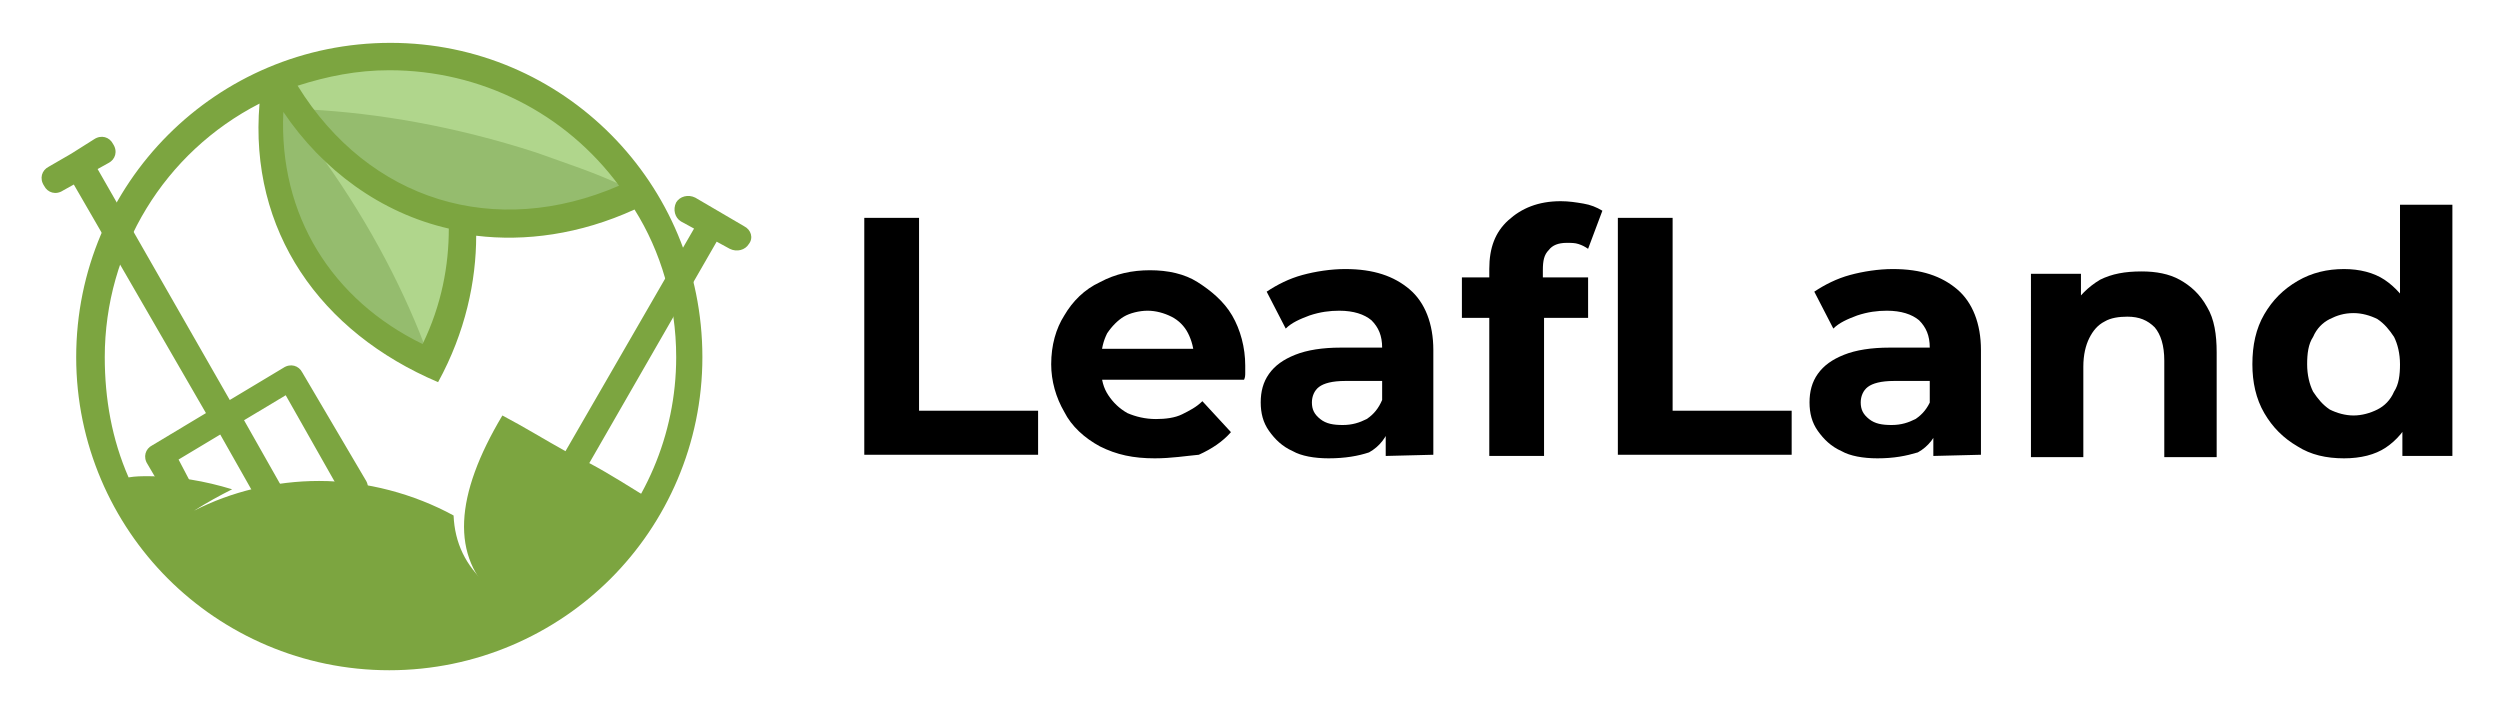 <?xml version="1.0" encoding="utf-8"?>
<!-- Generator: Adobe Illustrator 18.1.1, SVG Export Plug-In . SVG Version: 6.00 Build 0)  -->
<svg version="1.1" id="Layer_1" xmlns="http://www.w3.org/2000/svg" xmlns:xlink="http://www.w3.org/1999/xlink" x="0px" y="0px"
	 width="210px" height="60px" viewBox="0 0 210 60" enable-background="new 0 0 210 60" xml:space="preserve">
<path fill="#B0D68C" d="M32.6,5.7c-2.8,0-5.4,0.5-8,1.3c6.2,10,17.1,13.4,27.8,8.8C47.8,9.4,40.4,5.7,32.6,5.7z"/>
<path fill="#95BC6E" d="M45,12.8c-6.8-2.2-13.3-3.3-19-3.6c6.3,8.4,16.4,10.9,26.5,6.6c-0.1-0.1-0.1-0.1-0.2-0.2
	C50,14.5,47.5,13.7,45,12.8z"/>
<path fill="#B0D68C" d="M23.2,8.5c-0.5,9.4,4.4,17,12.8,21.3c1.7-3.6,2.8-8.2,2.8-11.6C32.5,16.9,26.9,13.9,23.2,8.5z"/>
<path fill="#95BC6E" d="M26.2,12c-1.1-1-2.1-2.2-2.9-3.4c-0.5,9.3,4.4,17,12.7,21.3c-1.9-5.2-4.8-10.9-8.8-16.5
	C26.8,12.9,26.5,12.5,26.2,12z"/>
<path fill="#7CA540" d="M32.8,3.6C18.2,3.6,6.4,15.4,6.4,30c0,7.3,3,13.9,7.7,18.6s11.3,7.7,18.6,7.7s13.9-3,18.6-7.7
	s7.7-11.3,7.7-18.6C59,15.4,47.3,3.6,32.8,3.6z M23.8,9.4c3.3,4.9,8.2,8.5,13.9,9.8c0,3.1-0.6,6.4-2.2,9.7
	C27.9,25.2,23.4,18.1,23.8,9.4z M56.8,30c0,6.6-2.7,12.6-7.1,17c-3,3-4.6,3.4-8.8,2.1c-1.8-1.6-2.7-3.5-2.8-5.8
	c-3.3-1.8-7.3-2.9-11.3-2.9c-3.7,0-7.4,0.9-10.5,2.5c1.1-0.7,2.2-1.3,3.2-1.8c-2.3-0.7-4.6-1.1-7-1.1c-0.6,0-1.1,0-1.7,0.1
	C9.4,36.9,8.8,33.5,8.8,30c0-9,5-17.2,13-21.3c-0.9,10.7,5.1,19.2,15,23.4c2.3-4.2,3.2-8.5,3.2-12.3c4.1,0.5,8.7-0.1,13.3-2.2
	C55.5,21.1,56.8,25.4,56.8,30z M25,7.2c2.5-0.8,5-1.3,7.7-1.3c7.7,0,14.8,3.6,19.3,9.7C41.6,20.1,31,16.9,25,7.2z"/>
<path fill="#7CA540" d="M62.5,19l-4.1-2.4c-0.6-0.3-1.3-0.1-1.6,0.4c-0.3,0.6-0.1,1.3,0.4,1.6l1.1,0.6L47.5,37.9c-1.8-1-3.4-2-5.3-3
	c-4,6.7-4.4,11.9-0.5,15.3c1.4,0.5,2.7,0.6,3.9,0.3c3.3-0.6,6.4-3.4,9.1-8.5c-1.8-1.1-3.5-2.2-5.2-3.1l10.7-18.6l1.1,0.6
	c0.6,0.3,1.3,0.1,1.6-0.4C63.3,20,63.1,19.3,62.5,19z"/>
<path fill="#7CA540" d="M25.4,31.3c-0.3-0.6-1-0.8-1.6-0.4l-4.5,2.7L8.2,14.2l0.9-0.5c0.6-0.3,0.8-1,0.4-1.6c-0.3-0.6-1-0.8-1.6-0.4
	L6,12.9L4.1,14c-0.6,0.3-0.8,1-0.4,1.6c0.3,0.6,1,0.8,1.6,0.4l0.9-0.5l11.1,19.2l-4.5,2.7c-0.6,0.3-0.8,1-0.4,1.6l1.7,2.9
	c0.3,0.6,1,0.8,1.6,0.4c0.6-0.3,0.8-1,0.4-1.6L15,38.6l3.5-2.1l3,5.3c0.3,0.6,1,0.8,1.6,0.4c0.6-0.3,0.8-1,0.4-1.6l-3-5.3l3.5-2.1
	l4.7,8.3c0.3,0.6,1,0.8,1.6,0.4c0.6-0.3,0.8-1,0.4-1.6L25.4,31.3z"/>
<g>
	<path d="M72.6,38.3v-20h4.6v16.2h10v3.7H72.6z"/>
	<path d="M97,38.5c-1.8,0-3.2-0.3-4.6-1c-1.3-0.7-2.4-1.7-3-2.9c-0.7-1.2-1.1-2.6-1.1-4c0-1.6,0.4-3,1.1-4.1c0.7-1.2,1.7-2.2,3-2.8
		c1.3-0.7,2.7-1,4.2-1c1.5,0,2.9,0.3,4,1s2.2,1.6,2.9,2.8c0.7,1.2,1.1,2.7,1.1,4.2c0,0.2,0,0.4,0,0.6s0,0.4-0.1,0.6H91.9v-2.6H102
		l-1.7,0.8c0-0.8-0.2-1.5-0.5-2.1c-0.3-0.6-0.8-1.1-1.4-1.4c-0.6-0.3-1.3-0.5-2-0.5s-1.5,0.2-2,0.5s-1,0.8-1.4,1.4
		c-0.3,0.6-0.5,1.3-0.5,2.2V31c0,0.9,0.2,1.6,0.6,2.2s0.9,1.1,1.6,1.5c0.7,0.3,1.5,0.5,2.4,0.5c0.8,0,1.6-0.1,2.2-0.4
		c0.6-0.3,1.2-0.6,1.7-1.1l2.4,2.6c-0.7,0.8-1.6,1.4-2.7,1.9C99.6,38.3,98.4,38.5,97,38.5z"/>
	<path d="M111.6,38.5c-1.2,0-2.3-0.2-3-0.6c-0.9-0.4-1.5-1-2-1.7c-0.5-0.7-0.7-1.5-0.7-2.4c0-0.9,0.2-1.7,0.7-2.4
		c0.5-0.7,1.2-1.2,2.2-1.6c1-0.4,2.3-0.6,3.8-0.6h4V32H113c-1.1,0-1.8,0.2-2.2,0.5c-0.4,0.3-0.6,0.8-0.6,1.3c0,0.6,0.2,1,0.7,1.4
		s1.1,0.5,1.9,0.5s1.4-0.2,2-0.5c0.6-0.4,1-0.9,1.3-1.6l0.7,2.1c-0.3,1-0.9,1.8-1.8,2.3C114.1,38.3,113,38.5,111.6,38.5z
		 M116.4,38.3v-3l-0.3-0.7v-5.4c0-1-0.3-1.7-0.9-2.3c-0.6-0.5-1.5-0.8-2.7-0.8c-0.8,0-1.6,0.1-2.5,0.4c-0.8,0.3-1.5,0.6-2,1.1
		l-1.6-3.1c0.9-0.6,1.9-1.1,3-1.4s2.4-0.5,3.6-0.5c2.4,0,4.1,0.6,5.4,1.7c1.3,1.1,2,2.9,2,5.1v8.8L116.4,38.3L116.4,38.3z"/>
	<path d="M122.8,26.7v-3.4h10.6v3.4H122.8z M125.1,38.3V22.6c0-1.8,0.5-3.1,1.6-4.1c1.1-1,2.5-1.6,4.4-1.6c0.7,0,1.3,0.1,1.9,0.2
		c0.6,0.1,1.1,0.3,1.6,0.6l-1.2,3.2c-0.3-0.2-0.5-0.3-0.8-0.4c-0.3-0.1-0.6-0.1-1-0.1c-0.7,0-1.2,0.2-1.5,0.6
		c-0.4,0.4-0.5,0.9-0.5,1.7v1.4l0.1,1.9v12.3L125.1,38.3L125.1,38.3z"/>
	<path d="M135.9,38.3v-20h4.6v16.2h10v3.7H135.9z"/>
	<path d="M157.7,38.5c-1.2,0-2.3-0.2-3-0.6c-0.9-0.4-1.5-1-2-1.7c-0.5-0.7-0.7-1.5-0.7-2.4c0-0.9,0.2-1.7,0.7-2.4
		c0.5-0.7,1.2-1.2,2.2-1.6c1-0.4,2.3-0.6,3.8-0.6h4V32h-3.6c-1.1,0-1.8,0.2-2.2,0.5c-0.4,0.3-0.6,0.8-0.6,1.3c0,0.6,0.2,1,0.7,1.4
		c0.5,0.4,1.1,0.5,1.9,0.5c0.8,0,1.4-0.2,2-0.5c0.6-0.4,1-0.9,1.3-1.6l0.7,2.1c-0.3,1-0.9,1.8-1.8,2.3
		C160.1,38.3,159.1,38.5,157.7,38.5z M162.4,38.3v-3l-0.3-0.7v-5.4c0-1-0.3-1.7-0.9-2.3c-0.6-0.5-1.5-0.8-2.7-0.8
		c-0.8,0-1.6,0.1-2.5,0.4c-0.8,0.3-1.5,0.6-2,1.1l-1.6-3.1c0.9-0.6,1.9-1.1,3-1.4s2.4-0.5,3.6-0.5c2.4,0,4.1,0.6,5.4,1.7
		c1.3,1.1,2,2.9,2,5.1v8.8L162.4,38.3L162.4,38.3z"/>
	<path d="M179.9,22.8c1.2,0,2.3,0.2,3.2,0.7s1.7,1.2,2.3,2.3c0.6,1,0.8,2.3,0.8,3.8v8.8h-4.4v-8.1c0-1.3-0.3-2.2-0.8-2.8
		c-0.6-0.6-1.3-0.9-2.3-0.9c-0.7,0-1.4,0.1-1.9,0.4c-0.6,0.3-1,0.8-1.3,1.4c-0.3,0.6-0.5,1.4-0.5,2.4v7.6h-4.4V23h4.2v4.2l-0.8-1.3
		c0.6-1,1.4-1.8,2.4-2.4C177.4,23,178.5,22.8,179.9,22.8z"/>
	<path d="M196.9,38.5c-1.5,0-2.8-0.3-3.9-1c-1.2-0.7-2.1-1.6-2.8-2.8s-1-2.6-1-4.1c0-1.6,0.3-3,1-4.2c0.7-1.2,1.6-2.1,2.8-2.8
		c1.2-0.7,2.5-1,3.9-1c1.3,0,2.5,0.3,3.4,0.9s1.7,1.5,2.3,2.6c0.5,1.2,0.8,2.7,0.8,4.4c0,1.8-0.3,3.2-0.8,4.4s-1.3,2.1-2.2,2.7
		C199.5,38.2,198.3,38.5,196.9,38.5z M197.7,34.9c0.7,0,1.4-0.2,2-0.5c0.6-0.3,1.1-0.8,1.4-1.5c0.4-0.6,0.5-1.4,0.5-2.3
		s-0.2-1.7-0.5-2.3c-0.4-0.6-0.8-1.1-1.4-1.5c-0.6-0.3-1.3-0.5-2-0.5c-0.8,0-1.4,0.2-2,0.5s-1.1,0.8-1.4,1.5
		c-0.4,0.6-0.5,1.4-0.5,2.3s0.2,1.7,0.5,2.3c0.4,0.6,0.8,1.1,1.4,1.5C196.3,34.7,197,34.9,197.7,34.9z M201.8,38.3v-3.1l0.1-4.5
		l-0.3-4.5v-9h4.4v21.1H201.8z"/>
</g>
</svg>
